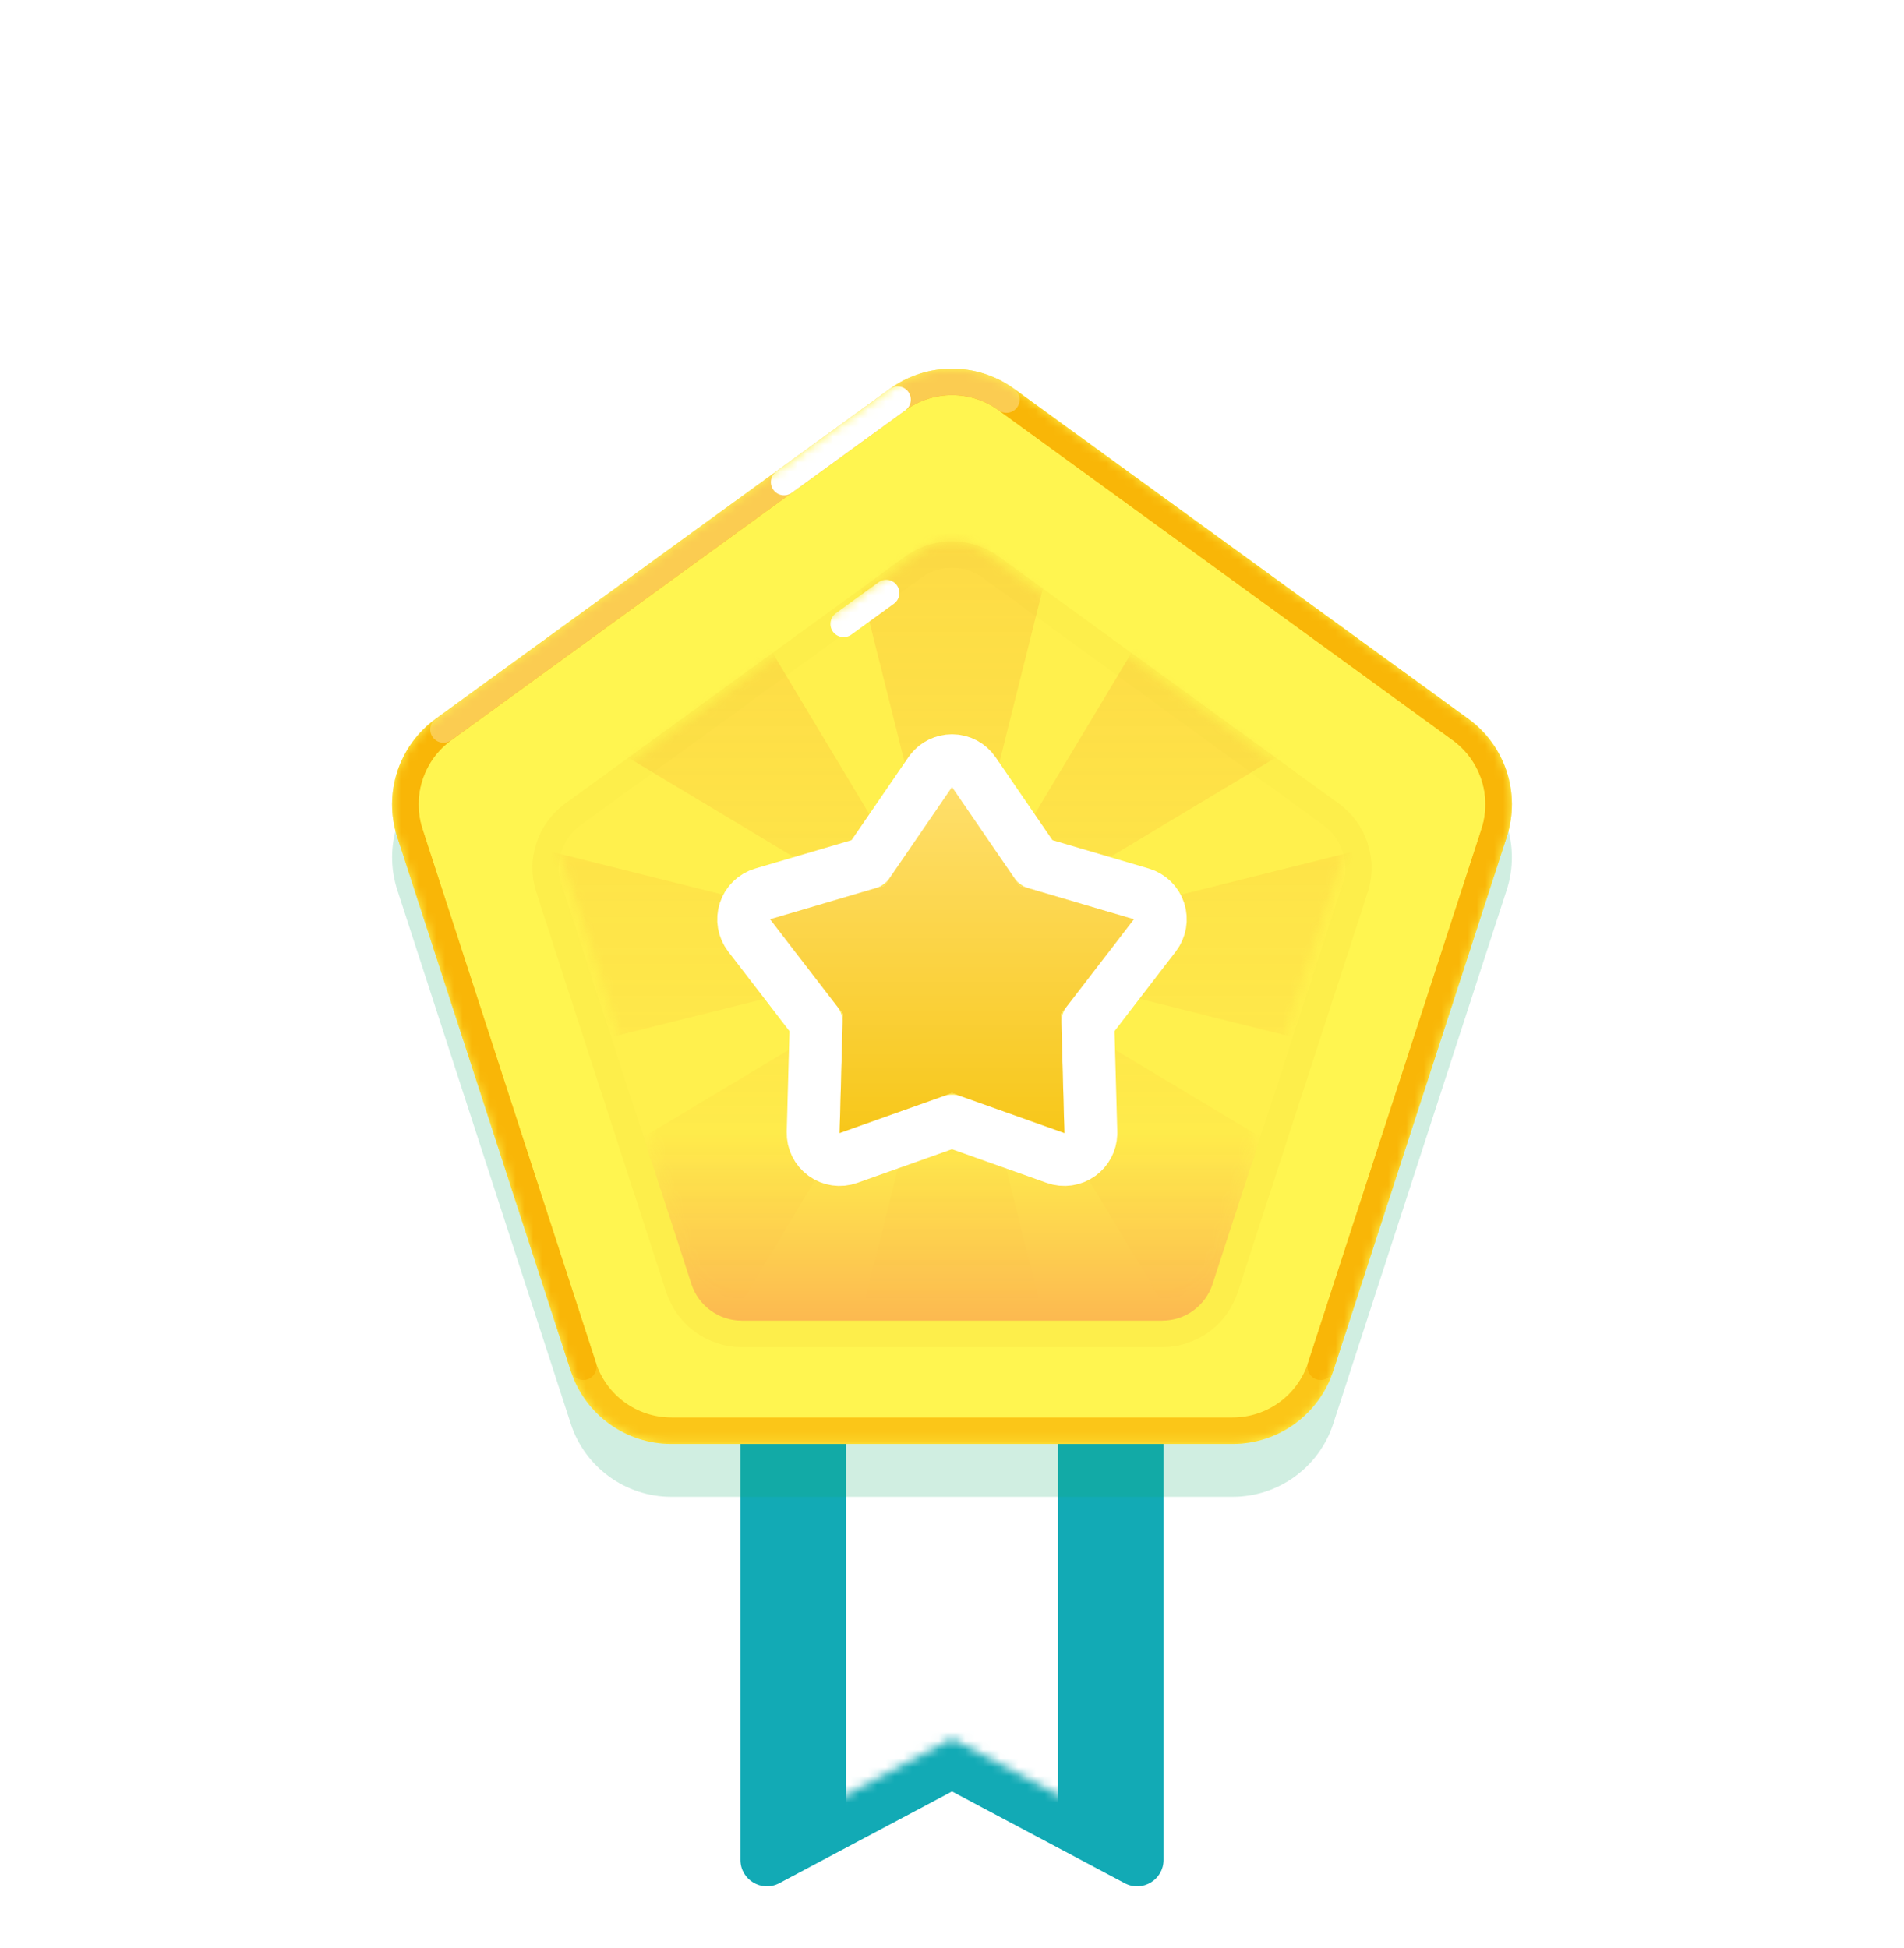 <svg width="216" height="221" viewBox="0 0 216 221" fill="none" xmlns="http://www.w3.org/2000/svg">
<g filter="url(#filter0_d_503_8783)">
<path fill-rule="evenodd" clip-rule="evenodd" d="M84 108H132V205.009C132 207.272 129.591 208.72 127.592 207.659L108 197.25L88.407 207.659C86.409 208.72 84 207.272 84 205.009V108Z" fill="#12AAB5"/>
</g>
<mask id="mask0_503_8783" style="mask-type:luminance" maskUnits="userSpaceOnUse" x="84" y="108" width="48" height="101">
<path fill-rule="evenodd" clip-rule="evenodd" d="M84 108H132V205.009C132 207.272 129.591 208.72 127.592 207.659L108 197.25L88.407 207.659C86.409 208.72 84 207.272 84 205.009V108Z" fill="white"/>
</mask>
<g mask="url(#mask0_503_8783)">
<path fill-rule="evenodd" clip-rule="evenodd" d="M96 156H120V210H96V156Z" fill="white"/>
</g>
<path style="mix-blend-mode:multiply" opacity="0.2" fill-rule="evenodd" clip-rule="evenodd" d="M100.947 50.125C105.152 47.069 110.848 47.069 115.053 50.125L166.569 87.553C170.775 90.609 172.535 96.025 170.929 100.97L151.251 161.53C149.645 166.475 145.037 169.822 139.839 169.822H76.161C70.963 169.822 66.355 166.475 64.749 161.53L45.071 100.97C43.465 96.025 45.225 90.609 49.431 87.553L100.947 50.125Z" fill="#18AC6C"/>
<path fill-rule="evenodd" clip-rule="evenodd" d="M100.947 44.125C105.152 41.069 110.848 41.069 115.053 44.125L166.569 81.553C170.775 84.609 172.535 90.025 170.929 94.97L151.251 155.53C149.645 160.475 145.037 163.822 139.839 163.822H76.161C70.963 163.822 66.355 160.475 64.749 155.53L45.071 94.97C43.465 90.025 45.225 84.609 49.431 81.553L100.947 44.125Z" fill="url(#paint0_linear_503_8783)"/>
<mask id="mask1_503_8783" style="mask-type:luminance" maskUnits="userSpaceOnUse" x="44" y="41" width="128" height="123">
<path fill-rule="evenodd" clip-rule="evenodd" d="M100.947 44.125C105.152 41.069 110.848 41.069 115.053 44.125L166.569 81.553C170.775 84.609 172.535 90.025 170.929 94.97L151.251 155.53C149.645 160.475 145.037 163.822 139.839 163.822H76.161C70.963 163.822 66.355 160.475 64.749 155.53L45.071 94.97C43.465 90.025 45.225 84.609 49.431 81.553L100.947 44.125Z" fill="white"/>
</mask>
<g mask="url(#mask1_503_8783)">
<path d="M114.172 45.338C110.492 42.664 105.508 42.664 101.828 45.338L50.312 82.767C46.632 85.441 45.092 90.18 46.498 94.506L66.175 155.067C67.581 159.393 71.612 162.322 76.161 162.322H139.839C144.387 162.322 148.419 159.393 149.825 155.067L169.502 94.506C170.908 90.18 169.368 85.441 165.688 82.767L114.172 45.338Z" stroke="#FBC618" stroke-width="3"/>
<path d="M149.825 155.067L169.502 94.506" stroke="#F9B607" stroke-width="3" stroke-linecap="round"/>
<path d="M46.498 94.506L66.175 155.067" stroke="#F9B607" stroke-width="3" stroke-linecap="round"/>
<path d="M169.502 94.506C170.908 90.18 169.368 85.441 165.688 82.767L114.172 45.338C110.492 42.664 105.508 42.664 101.828 45.338L50.312 82.767C46.632 85.441 45.092 90.18 46.498 94.506" stroke="#F9B607" stroke-width="3" stroke-linecap="round"/>
<path opacity="0.3" d="M114.172 45.338C110.492 42.664 105.508 42.664 101.828 45.338L50.312 82.767" stroke="white" stroke-width="3" stroke-linecap="round"/>
<path d="M101.828 45.338L88.949 54.695" stroke="white" stroke-width="3" stroke-linecap="round"/>
</g>
<g filter="url(#filter1_d_503_8783)">
<path fill-rule="evenodd" clip-rule="evenodd" d="M104.473 62.562C106.576 61.034 109.424 61.034 111.527 62.562L150.124 90.605C152.227 92.133 153.107 94.841 152.304 97.313L137.561 142.687C136.757 145.159 134.454 146.833 131.854 146.833H84.145C81.546 146.833 79.242 145.159 78.439 142.687L63.696 97.313C62.893 94.841 63.773 92.133 65.876 90.605L104.473 62.562Z" fill="url(#paint1_linear_503_8783)"/>
<path d="M103.841 61.176C106.442 59.441 109.862 59.499 112.408 61.349L151.006 89.392C153.552 91.242 154.664 94.477 153.818 97.486L153.73 97.776L138.987 143.15C137.983 146.241 135.104 148.333 131.854 148.333H84.145C80.896 148.333 78.017 146.241 77.013 143.15L62.27 97.776C61.266 94.686 62.366 91.301 64.994 89.392L103.592 61.349L103.841 61.176Z" stroke="#E87C00" stroke-opacity="0.06" stroke-width="3"/>
</g>
<mask id="mask2_503_8783" style="mask-type:luminance" maskUnits="userSpaceOnUse" x="63" y="61" width="90" height="86">
<path fill-rule="evenodd" clip-rule="evenodd" d="M104.473 62.562C106.576 61.034 109.424 61.034 111.527 62.562L150.124 90.605C152.227 92.133 153.107 94.841 152.304 97.313L137.561 142.687C136.757 145.159 134.454 146.833 131.854 146.833H84.145C81.546 146.833 79.242 145.159 78.439 142.687L63.696 97.313C62.893 94.841 63.773 92.133 65.876 90.605L104.473 62.562Z" fill="white"/>
</mask>
<g mask="url(#mask2_503_8783)">
<path fill-rule="evenodd" clip-rule="evenodd" d="M108 108L60 120V96L108 108ZM108 108L120 60H96L108 108ZM108 108L156 96V120L108 108ZM108 108L133.456 65.574L150.426 82.544L108 108ZM108 108L133.456 150.426L150.426 133.456L108 108ZM108 108L96 156H120L108 108ZM108 108L82.544 150.426L65.573 133.456L108 108Z" fill="url(#paint2_linear_503_8783)"/>
<path d="M82.544 65.574L65.573 82.544L108 108L82.544 65.574Z" fill="url(#paint3_linear_503_8783)"/>
<path d="M100.531 67.281C98.448 68.794 96.839 69.963 95.706 70.787" stroke="white" stroke-width="3" stroke-linecap="round"/>
</g>
<g filter="url(#filter2_d_503_8783)">
<path d="M100.349 97.47L108 86.307L115.65 97.47L128.631 101.296L120.379 112.022L120.751 125.55L108 121.016L95.249 125.55L95.621 112.022L87.368 101.296L100.349 97.47Z" fill="white"/>
<path d="M108 83.307C108.989 83.307 109.915 83.794 110.475 84.611L117.522 94.893L129.48 98.419C130.429 98.699 131.179 99.428 131.485 100.369C131.79 101.31 131.612 102.342 131.009 103.126L123.407 113.005L123.75 125.468L123.749 125.652C123.718 126.573 123.264 127.432 122.514 127.978C121.713 128.559 120.677 128.709 119.745 128.377L107.999 124.2L96.254 128.377C95.322 128.709 94.286 128.559 93.486 127.978C92.685 127.396 92.223 126.457 92.25 125.468L92.592 113.006L84.99 103.126C84.387 102.342 84.209 101.31 84.515 100.369C84.82 99.428 85.571 98.699 86.52 98.419L98.477 94.894L105.526 84.611L105.634 84.462C106.2 83.736 107.072 83.307 108 83.307Z" stroke="white" stroke-width="6" stroke-linejoin="round"/>
</g>
<g filter="url(#filter3_i_503_8783)">
<path d="M100.349 97.47L108 86.307L115.65 97.47L128.631 101.296L120.379 112.022L120.751 125.55L108 121.016L95.249 125.55L95.621 112.022L87.368 101.296L100.349 97.47Z" fill="url(#paint4_linear_503_8783)"/>
</g>
<defs>
<filter id="filter0_d_503_8783" x="78" y="108" width="60" height="112.013" filterUnits="userSpaceOnUse" color-interpolation-filters="sRGB">
<feFlood flood-opacity="0" result="BackgroundImageFix"/>
<feColorMatrix in="SourceAlpha" type="matrix" values="0 0 0 0 0 0 0 0 0 0 0 0 0 0 0 0 0 0 127 0" result="hardAlpha"/>
<feOffset dy="6"/>
<feGaussianBlur stdDeviation="3"/>
<feColorMatrix type="matrix" values="0 0 0 0 0.333 0 0 0 0 0.82 0 0 0 0 0.616 0 0 0 0.2 0"/>
<feBlend mode="darken" in2="BackgroundImageFix" result="effect1_dropShadow_503_8783"/>
<feBlend mode="normal" in="SourceGraphic" in2="effect1_dropShadow_503_8783" result="shape"/>
</filter>
<filter id="filter1_d_503_8783" x="54.402" y="55.416" width="107.196" height="103.416" filterUnits="userSpaceOnUse" color-interpolation-filters="sRGB">
<feFlood flood-opacity="0" result="BackgroundImageFix"/>
<feColorMatrix in="SourceAlpha" type="matrix" values="0 0 0 0 0 0 0 0 0 0 0 0 0 0 0 0 0 0 127 0" result="hardAlpha"/>
<feOffset dy="3"/>
<feGaussianBlur stdDeviation="3"/>
<feColorMatrix type="matrix" values="0 0 0 0 0.95 0 0 0 0 0.442 0 0 0 0 0 0 0 0 0.8 0"/>
<feBlend mode="normal" in2="BackgroundImageFix" result="effect1_dropShadow_503_8783"/>
<feBlend mode="normal" in="SourceGraphic" in2="effect1_dropShadow_503_8783" result="shape"/>
</filter>
<filter id="filter2_d_503_8783" x="75.368" y="77.307" width="65.263" height="63.244" filterUnits="userSpaceOnUse" color-interpolation-filters="sRGB">
<feFlood flood-opacity="0" result="BackgroundImageFix"/>
<feColorMatrix in="SourceAlpha" type="matrix" values="0 0 0 0 0 0 0 0 0 0 0 0 0 0 0 0 0 0 127 0" result="hardAlpha"/>
<feOffset dy="3"/>
<feGaussianBlur stdDeviation="3"/>
<feColorMatrix type="matrix" values="0 0 0 0 0.643 0 0 0 0 0.263 0 0 0 0 0.02 0 0 0 0.2 0"/>
<feBlend mode="normal" in2="BackgroundImageFix" result="effect1_dropShadow_503_8783"/>
<feBlend mode="normal" in="SourceGraphic" in2="effect1_dropShadow_503_8783" result="shape"/>
</filter>
<filter id="filter3_i_503_8783" x="87.368" y="86.307" width="41.263" height="42.243" filterUnits="userSpaceOnUse" color-interpolation-filters="sRGB">
<feFlood flood-opacity="0" result="BackgroundImageFix"/>
<feBlend mode="normal" in="SourceGraphic" in2="BackgroundImageFix" result="shape"/>
<feColorMatrix in="SourceAlpha" type="matrix" values="0 0 0 0 0 0 0 0 0 0 0 0 0 0 0 0 0 0 127 0" result="hardAlpha"/>
<feOffset dy="3"/>
<feGaussianBlur stdDeviation="1.5"/>
<feComposite in2="hardAlpha" operator="arithmetic" k2="-1" k3="1"/>
<feColorMatrix type="matrix" values="0 0 0 0 0.922 0 0 0 0 0.447 0 0 0 0 0.106 0 0 0 0.4 0"/>
<feBlend mode="normal" in2="shape" result="effect1_innerShadow_503_8783"/>
</filter>
<linearGradient id="paint0_linear_503_8783" x1="39" y1="39" x2="39" y2="177" gradientUnits="userSpaceOnUse">
<stop offset="0.923" stop-color="#FFF550"/>
<stop offset="1" stop-color="#F27E1D"/>
</linearGradient>
<linearGradient id="paint1_linear_503_8783" x1="60" y1="60" x2="60" y2="156" gradientUnits="userSpaceOnUse">
<stop offset="0.683" stop-color="#FFF04D"/>
<stop offset="1" stop-color="#FBA152"/>
</linearGradient>
<linearGradient id="paint2_linear_503_8783" x1="64.478" y1="60" x2="64.478" y2="147.044" gradientUnits="userSpaceOnUse">
<stop stop-color="#F58425" stop-opacity="0.2"/>
<stop offset="1" stop-color="#F58425" stop-opacity="0.01"/>
</linearGradient>
<linearGradient id="paint3_linear_503_8783" x1="64.478" y1="60" x2="64.478" y2="147.044" gradientUnits="userSpaceOnUse">
<stop stop-color="#F58425" stop-opacity="0.2"/>
<stop offset="1" stop-color="#F58425" stop-opacity="0.01"/>
</linearGradient>
<linearGradient id="paint4_linear_503_8783" x1="87.368" y1="86.307" x2="87.368" y2="125.55" gradientUnits="userSpaceOnUse">
<stop stop-color="#FFDF6B"/>
<stop offset="1" stop-color="#F7C71A"/>
</linearGradient>
</defs>
</svg>
